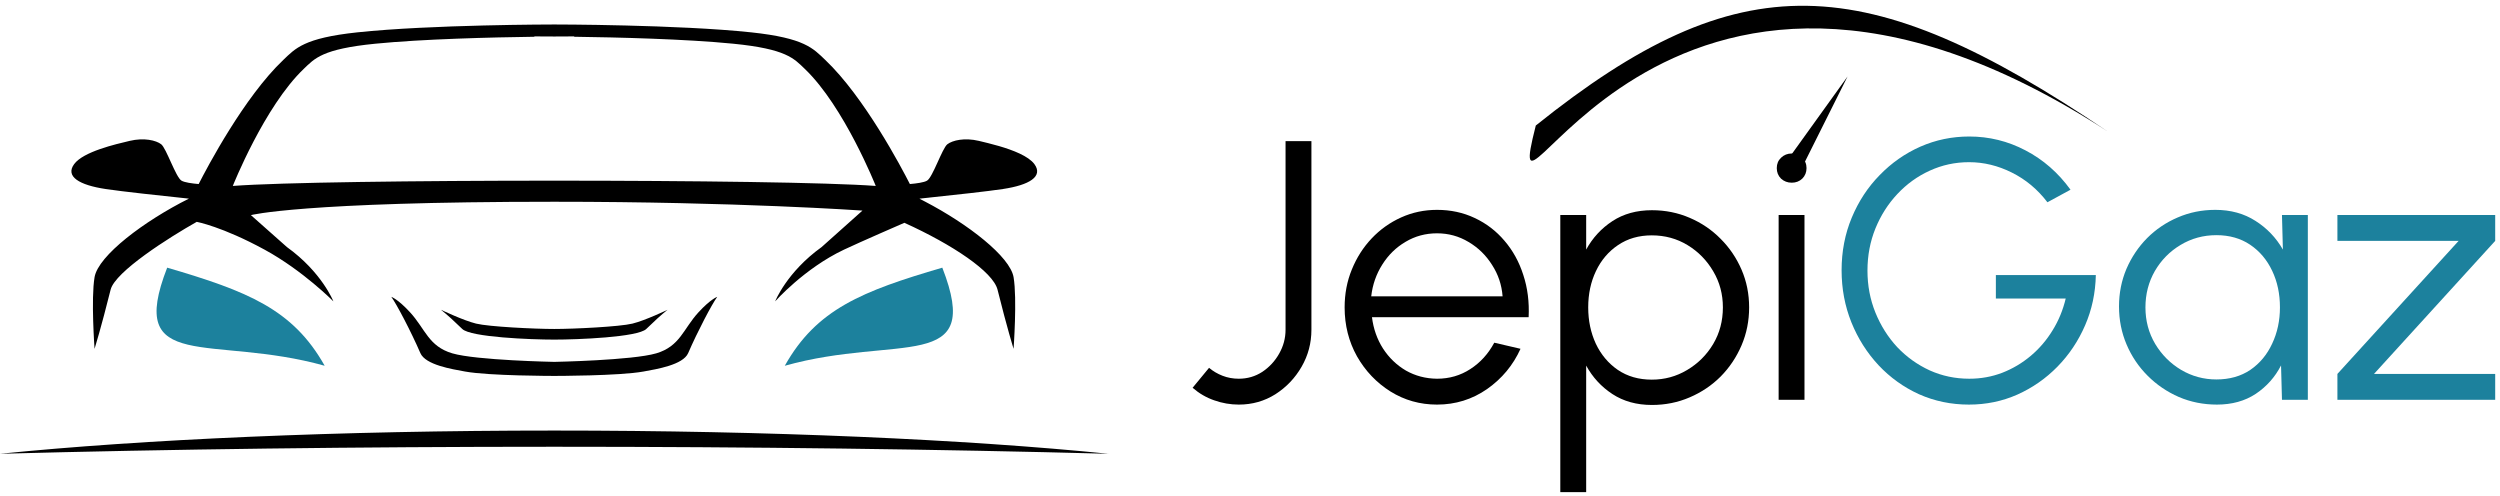 <svg width="141" height="28" viewBox="0 0 141 28" fill="none" xmlns="http://www.w3.org/2000/svg">
<path d="M69.868 22.819C69.396 22.819 68.934 22.739 68.483 22.579C68.038 22.426 67.632 22.19 67.263 21.87L68.191 20.745C68.413 20.933 68.667 21.082 68.951 21.193C69.236 21.304 69.542 21.36 69.868 21.36C70.355 21.36 70.796 21.231 71.192 20.974C71.588 20.71 71.904 20.37 72.14 19.953C72.383 19.529 72.505 19.078 72.505 18.598V7.959H73.964V18.598C73.964 19.349 73.78 20.043 73.411 20.683C73.043 21.322 72.55 21.839 71.932 22.235C71.314 22.624 70.626 22.819 69.868 22.819Z" fill="black"/>
<path d="M81.047 22.819C80.088 22.819 79.213 22.572 78.421 22.079C77.636 21.585 77.007 20.926 76.535 20.099C76.069 19.265 75.837 18.345 75.837 17.337C75.837 16.573 75.972 15.861 76.243 15.201C76.514 14.534 76.886 13.951 77.358 13.451C77.837 12.944 78.393 12.548 79.025 12.263C79.657 11.978 80.331 11.836 81.047 11.836C81.818 11.836 82.526 11.988 83.172 12.294C83.826 12.6 84.385 13.027 84.85 13.576C85.323 14.125 85.677 14.767 85.913 15.504C86.156 16.24 86.257 17.035 86.215 17.89H77.379C77.462 18.55 77.671 19.14 78.004 19.661C78.344 20.182 78.775 20.596 79.296 20.901C79.824 21.2 80.408 21.353 81.047 21.36C81.741 21.36 82.367 21.179 82.922 20.818C83.485 20.457 83.937 19.96 84.277 19.328L85.757 19.672C85.34 20.596 84.711 21.353 83.871 21.943C83.03 22.527 82.089 22.819 81.047 22.819ZM77.337 16.712H84.746C84.697 16.066 84.499 15.476 84.152 14.941C83.812 14.399 83.371 13.968 82.829 13.649C82.287 13.322 81.693 13.159 81.047 13.159C80.401 13.159 79.81 13.319 79.275 13.638C78.74 13.951 78.303 14.378 77.962 14.92C77.622 15.455 77.413 16.052 77.337 16.712Z" fill="black"/>
<path d="M89.46 27.758H88.001V12.127H89.46V14.076C89.822 13.416 90.315 12.881 90.94 12.471C91.565 12.061 92.309 11.856 93.17 11.856C93.927 11.856 94.636 11.999 95.296 12.284C95.963 12.569 96.546 12.964 97.046 13.472C97.546 13.972 97.939 14.552 98.224 15.212C98.509 15.872 98.651 16.58 98.651 17.337C98.651 18.095 98.509 18.807 98.224 19.474C97.939 20.141 97.546 20.728 97.046 21.235C96.546 21.735 95.963 22.127 95.296 22.412C94.636 22.697 93.927 22.84 93.17 22.84C92.309 22.84 91.565 22.634 90.94 22.225C90.315 21.815 89.822 21.28 89.46 20.62V27.758ZM93.16 13.274C92.43 13.274 91.794 13.458 91.253 13.826C90.718 14.187 90.304 14.673 90.013 15.285C89.721 15.896 89.575 16.58 89.575 17.337C89.575 18.081 89.717 18.762 90.002 19.38C90.294 19.998 90.707 20.491 91.242 20.86C91.784 21.228 92.423 21.412 93.16 21.412C93.882 21.412 94.546 21.231 95.15 20.87C95.761 20.509 96.251 20.023 96.619 19.411C96.987 18.793 97.171 18.102 97.171 17.337C97.171 16.594 96.991 15.917 96.629 15.306C96.268 14.687 95.785 14.194 95.181 13.826C94.577 13.458 93.903 13.274 93.16 13.274Z" fill="black"/>
<path d="M100.315 12.127H101.773V22.548H100.315V12.127ZM101.054 10.304C100.818 10.304 100.617 10.227 100.45 10.075C100.29 9.915 100.21 9.717 100.21 9.481C100.21 9.244 100.29 9.05 100.45 8.897C100.617 8.737 100.818 8.657 101.054 8.657C101.284 8.657 101.478 8.737 101.638 8.897C101.805 9.05 101.888 9.244 101.888 9.481C101.888 9.717 101.808 9.915 101.648 10.075C101.489 10.227 101.291 10.304 101.054 10.304Z" fill="black"/>
<path d="M111.046 22.819C110.046 22.819 109.108 22.624 108.233 22.235C107.364 21.839 106.604 21.294 105.951 20.599C105.298 19.898 104.787 19.092 104.419 18.182C104.051 17.265 103.866 16.285 103.866 15.243C103.866 14.18 104.057 13.19 104.44 12.273C104.822 11.356 105.346 10.557 106.013 9.877C106.68 9.189 107.444 8.654 108.306 8.272C109.174 7.89 110.094 7.699 111.067 7.699C112.185 7.699 113.241 7.959 114.235 8.48C115.235 9.001 116.083 9.741 116.777 10.7L115.475 11.408C114.919 10.679 114.249 10.12 113.464 9.731C112.686 9.342 111.883 9.147 111.056 9.147C110.271 9.147 109.532 9.307 108.837 9.626C108.149 9.939 107.541 10.377 107.013 10.94C106.485 11.502 106.072 12.152 105.773 12.888C105.475 13.624 105.325 14.416 105.325 15.264C105.325 16.105 105.475 16.893 105.773 17.629C106.072 18.366 106.482 19.015 107.003 19.578C107.531 20.134 108.142 20.571 108.837 20.891C109.532 21.203 110.275 21.36 111.067 21.36C111.72 21.36 112.338 21.249 112.922 21.026C113.512 20.797 114.051 20.477 114.537 20.068C115.023 19.658 115.433 19.178 115.766 18.63C116.107 18.081 116.353 17.483 116.506 16.837H112.567V15.514H118.205C118.184 16.521 117.983 17.466 117.6 18.348C117.218 19.231 116.697 20.009 116.037 20.683C115.384 21.349 114.631 21.874 113.776 22.256C112.929 22.631 112.019 22.819 111.046 22.819Z" fill="#1C819D"/>
<path d="M128.703 12.127H130.162V22.548H128.703L128.651 20.61C128.311 21.27 127.835 21.804 127.223 22.214C126.612 22.617 125.883 22.819 125.035 22.819C124.271 22.819 123.555 22.676 122.889 22.391C122.222 22.1 121.635 21.7 121.128 21.193C120.62 20.686 120.224 20.099 119.94 19.432C119.655 18.765 119.512 18.05 119.512 17.285C119.512 16.535 119.651 15.83 119.929 15.17C120.214 14.51 120.603 13.93 121.096 13.43C121.596 12.93 122.173 12.541 122.826 12.263C123.486 11.978 124.191 11.836 124.941 11.836C125.81 11.836 126.567 12.044 127.213 12.461C127.859 12.871 128.373 13.409 128.755 14.076L128.703 12.127ZM125.004 21.401C125.747 21.401 126.386 21.221 126.921 20.86C127.456 20.491 127.866 19.998 128.151 19.38C128.443 18.762 128.589 18.081 128.589 17.337C128.589 16.573 128.443 15.886 128.151 15.274C127.859 14.656 127.446 14.166 126.911 13.805C126.376 13.444 125.74 13.263 125.004 13.263C124.268 13.263 123.594 13.447 122.982 13.816C122.378 14.177 121.895 14.666 121.534 15.285C121.18 15.903 121.003 16.587 121.003 17.337C121.003 18.095 121.187 18.782 121.555 19.401C121.923 20.012 122.409 20.498 123.014 20.86C123.625 21.221 124.288 21.401 125.004 21.401Z" fill="#1C819D"/>
<path d="M140.729 13.586L133.894 21.089H140.729V22.548H131.83V21.089L138.666 13.586H131.83V12.127H140.729V13.586Z" fill="#1C819D"/>
<path d="M104.203 4.312L100.458 9.522H101.598L104.203 4.312Z" fill="black"/>
<path d="M13.13 10.487C13.13 10.487 14.909 6.011 17.128 3.888C17.746 3.297 18.168 2.762 21.169 2.465C23.846 2.2 27.719 2.106 30.141 2.073V2.053C30.141 2.053 30.565 2.053 31.261 2.059C31.955 2.053 32.381 2.053 32.381 2.053V2.073C34.803 2.106 38.676 2.2 41.352 2.465C44.354 2.762 44.776 3.297 45.393 3.888C47.612 6.011 49.392 10.487 49.392 10.487C44.189 10.09 18.333 10.09 13.13 10.487ZM52.403 11.145C53.879 10.991 55.734 10.786 56.562 10.661C58.047 10.438 58.855 9.958 58.34 9.256C58.005 8.803 57.135 8.469 56.341 8.237C55.904 8.11 55.492 8.014 55.206 7.945C54.401 7.753 53.723 7.913 53.431 8.136C53.141 8.362 52.608 9.996 52.287 10.188C52.117 10.291 51.687 10.349 51.317 10.38C50.848 9.459 48.754 5.478 46.544 3.38C45.859 2.728 45.382 2.146 42.374 1.825C38.233 1.384 31.261 1.381 31.261 1.381C31.261 1.381 24.29 1.384 20.148 1.825C17.14 2.146 16.662 2.728 15.978 3.38C13.768 5.478 11.674 9.459 11.205 10.38C10.835 10.349 10.405 10.291 10.235 10.188C9.914 9.996 9.381 8.362 9.091 8.136C8.799 7.913 8.121 7.753 7.316 7.945C6.509 8.136 4.7 8.553 4.182 9.256C3.667 9.958 4.475 10.438 5.96 10.661C6.892 10.802 9.122 11.042 10.654 11.203C9.39 11.834 8.112 12.639 7.124 13.435C6.136 14.234 5.436 15.025 5.333 15.634C5.126 16.85 5.333 19.675 5.333 19.675C5.333 19.675 5.699 18.502 6.239 16.337C6.493 15.322 9.533 13.393 11.096 12.512C11.096 12.512 12.537 12.78 14.925 14.082C17.095 15.266 18.803 16.997 18.803 16.997C18.803 16.997 18.154 15.351 16.183 13.935L14.151 12.133C14.151 12.133 16.97 11.379 31.261 11.379C41.555 11.379 48.643 11.877 48.643 11.877C48.643 11.877 46.364 13.919 46.339 13.935C44.367 15.351 43.718 16.997 43.718 16.997C43.718 16.997 45.362 15.139 47.597 14.082C48.482 13.663 51.007 12.566 51.007 12.566C53.716 13.792 56.007 15.324 56.261 16.337C56.8 18.502 57.166 19.675 57.166 19.675C57.166 19.675 57.372 16.85 57.166 15.634C56.968 14.472 54.593 12.632 52.173 11.37C52.075 11.319 51.979 11.27 51.881 11.221L51.867 11.203C52.035 11.185 52.211 11.167 52.394 11.147L52.403 11.145Z" fill="black"/>
<path d="M39.393 17.616C38.538 18.546 38.357 19.533 37.01 19.929C35.664 20.325 31.261 20.41 31.261 20.41C31.261 20.41 26.858 20.325 25.512 19.929C24.165 19.533 23.984 18.546 23.129 17.616C22.437 16.862 22.07 16.742 22.07 16.742C22.363 17.142 23.177 18.686 23.709 19.915C23.997 20.58 25.481 20.817 26.227 20.954C27.573 21.202 31.261 21.202 31.261 21.202C31.261 21.202 34.949 21.202 36.295 20.954C37.041 20.817 38.525 20.58 38.813 19.915C39.344 18.686 40.159 17.142 40.452 16.742C40.452 16.742 40.085 16.862 39.393 17.616Z" fill="black"/>
<path d="M31.261 19.154C32.568 19.154 35.971 19.021 36.45 18.554C36.93 18.087 37.265 17.782 37.649 17.472C37.649 17.472 36.391 18.075 35.672 18.251C34.953 18.428 32.366 18.554 31.261 18.554C30.155 18.554 27.569 18.428 26.85 18.251C26.131 18.075 24.873 17.472 24.873 17.472C25.257 17.782 25.592 18.087 26.072 18.554C26.551 19.021 29.953 19.154 31.261 19.154Z" fill="black"/>
<path d="M31.261 25.197C42.395 25.197 52.973 25.338 62.522 25.593C54.464 24.783 43.434 24.283 31.261 24.283C19.088 24.283 8.058 24.783 0 25.593C9.549 25.338 20.127 25.197 31.261 25.197Z" fill="black"/>
<path d="M9.429 15.096C13.949 16.421 16.52 17.434 18.312 20.629C11.922 18.837 7.091 21.096 9.429 15.096Z" fill="#1C819D"/>
<path d="M53.146 15.096C48.626 16.421 46.054 17.434 44.262 20.629C50.652 18.837 55.483 21.096 53.146 15.096Z" fill="#1C819D"/>
<path d="M86.619 7.08C84.34 16.035 93.294 -9.202 118.857 7.405C105.182 -1.831 98.097 -2.124 86.619 7.08Z" fill="black"/>
</svg>
